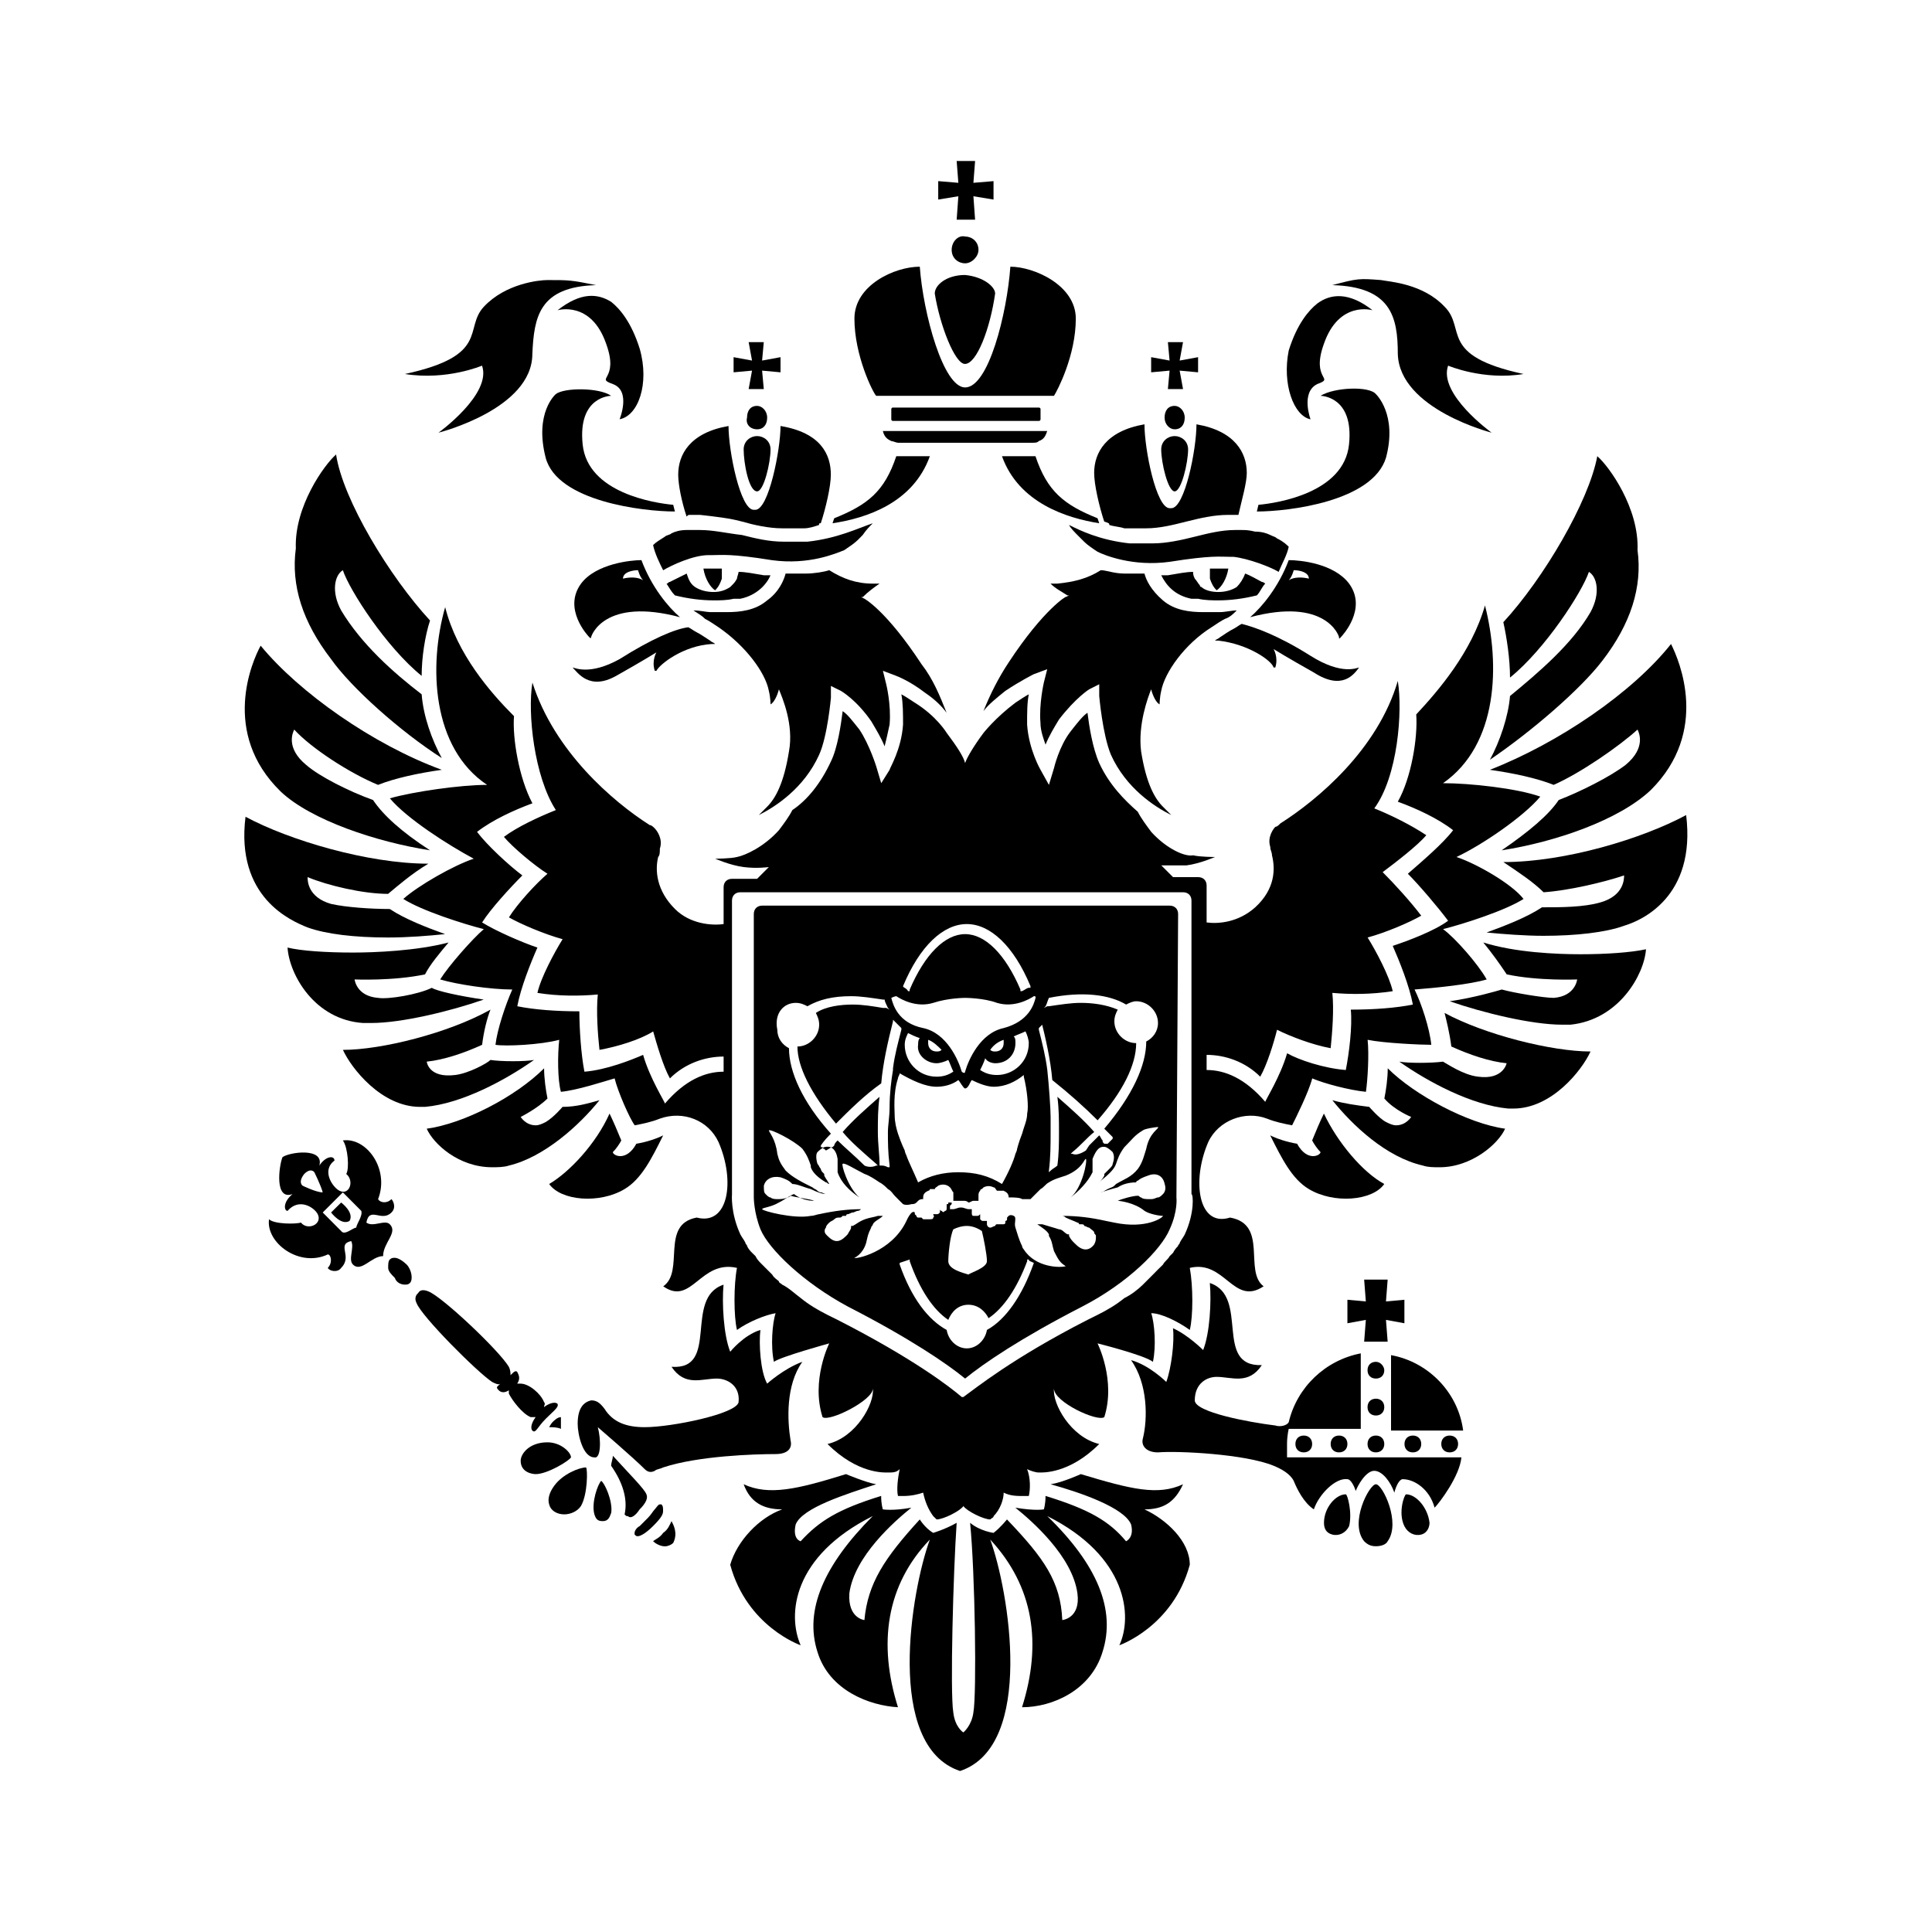 <svg width="24" height="24" viewBox="0 0 24 24" fill="none" xmlns="http://www.w3.org/2000/svg">
<path d="M17.092 16.917C17.029 16.917 16.988 16.959 16.988 17.021C16.988 17.084 17.029 17.125 17.092 17.125C17.154 17.125 17.196 17.084 17.196 17.021C17.196 16.979 17.154 16.917 17.092 16.917Z" fill="black"/>
<path d="M17.447 17.938C17.447 18 17.489 18.042 17.551 18.042C17.614 18.042 17.655 18 17.655 17.938C17.655 17.875 17.614 17.833 17.551 17.833C17.489 17.833 17.447 17.875 17.447 17.938Z" fill="black"/>
<path d="M17.092 17.833C17.029 17.833 16.988 17.875 16.988 17.938C16.988 18 17.029 18.042 17.092 18.042C17.154 18.042 17.196 18 17.196 17.938C17.196 17.875 17.154 17.833 17.092 17.833Z" fill="black"/>
<path d="M17.904 17.937C17.904 18 17.946 18.042 18.008 18.042C18.071 18.042 18.113 18 18.113 17.937C18.113 17.875 18.071 17.833 18.008 17.833C17.946 17.833 17.904 17.875 17.904 17.937Z" fill="black"/>
<path d="M16.946 15.896L16.967 16.167L16.738 16.146V16.438L16.967 16.396L16.946 16.667H17.238L17.217 16.396L17.446 16.438V16.146L17.217 16.167L17.238 15.896H16.946Z" fill="black"/>
<path d="M17.28 16.834V17.771H18.176C18.113 17.292 17.738 16.917 17.28 16.834Z" fill="black"/>
<path d="M17.092 17.375C17.029 17.375 16.988 17.417 16.988 17.48C16.988 17.542 17.029 17.584 17.092 17.584C17.154 17.584 17.196 17.542 17.196 17.48C17.196 17.417 17.154 17.375 17.092 17.375Z" fill="black"/>
<path d="M17.467 18.563C17.446 18.563 17.363 18.792 17.446 18.959C17.488 19.042 17.571 19.084 17.654 19.063C17.738 19.042 17.758 18.959 17.758 18.917C17.738 18.73 17.592 18.563 17.467 18.563Z" fill="black"/>
<path d="M16.718 18.563C16.593 18.563 16.447 18.73 16.447 18.917C16.447 18.98 16.468 19.042 16.551 19.063C16.634 19.084 16.718 19.042 16.759 18.959C16.801 18.792 16.739 18.563 16.718 18.563Z" fill="black"/>
<path d="M17.092 18.438C17.009 18.438 16.759 18.917 16.946 19.146C16.988 19.188 17.03 19.208 17.092 19.208C17.155 19.208 17.217 19.188 17.238 19.146C17.405 18.917 17.176 18.438 17.092 18.438Z" fill="black"/>
<path d="M15.988 17.938C15.988 17.833 16.009 17.75 16.009 17.75H16.904V16.812C16.467 16.896 16.113 17.229 16.009 17.667C15.988 17.708 15.904 17.729 15.842 17.708C15.509 17.667 14.842 17.542 14.842 17.396C14.842 17.188 14.988 17.104 15.113 17.104C15.3 17.104 15.509 17.208 15.675 16.958C15.071 16.979 15.529 16.104 15.029 15.938C15.05 16.167 15.029 16.562 14.946 16.771C14.946 16.771 14.759 16.583 14.571 16.5C14.592 16.667 14.55 17 14.488 17.167C14.488 17.167 14.279 16.958 14.05 16.896C14.259 17.188 14.259 17.625 14.196 17.875C14.175 17.958 14.238 18.042 14.384 18.042C14.634 18.021 15.467 18.062 15.821 18.208C15.925 18.25 16.029 18.312 16.071 18.396C16.113 18.5 16.196 18.667 16.321 18.75C16.384 18.562 16.592 18.354 16.738 18.375C16.779 18.375 16.821 18.458 16.842 18.521C16.863 18.458 16.967 18.271 17.071 18.271C17.175 18.271 17.279 18.417 17.321 18.542C17.342 18.458 17.384 18.375 17.425 18.375C17.571 18.375 17.759 18.5 17.821 18.729C17.884 18.667 18.134 18.333 18.154 18.104H15.988C15.988 18.125 15.988 18.042 15.988 17.938Z" fill="black"/>
<path d="M16.53 17.938C16.53 18 16.571 18.042 16.634 18.042C16.696 18.042 16.738 18 16.738 17.938C16.738 17.875 16.696 17.833 16.634 17.833C16.571 17.833 16.53 17.875 16.53 17.938Z" fill="black"/>
<path d="M16.092 17.938C16.092 18 16.133 18.042 16.196 18.042C16.258 18.042 16.3 18 16.3 17.938C16.3 17.875 16.258 17.833 16.196 17.833C16.133 17.833 16.092 17.875 16.092 17.938Z" fill="black"/>
<path d="M7.468 18.396C7.426 18.438 7.343 18.667 7.384 18.813C7.405 18.875 7.426 18.896 7.489 18.896C7.551 18.896 7.572 18.854 7.593 18.792C7.614 18.646 7.509 18.417 7.468 18.396Z" fill="black"/>
<path d="M8.238 19.042C8.196 19.104 8.134 19.125 8.113 19.146C8.134 19.167 8.196 19.209 8.259 19.209C8.3 19.209 8.342 19.188 8.363 19.167C8.425 19.042 8.363 18.938 8.342 18.896C8.321 18.938 8.3 19 8.238 19.042Z" fill="black"/>
<path d="M7.946 18.75C8.03 18.667 8.05 18.604 8.03 18.563C8.009 18.5 7.821 18.313 7.613 18.084C7.613 18.125 7.592 18.167 7.592 18.209C7.738 18.417 7.8 18.625 7.759 18.813C7.78 18.834 7.78 18.834 7.8 18.834C7.842 18.875 7.905 18.813 7.946 18.75Z" fill="black"/>
<path d="M8.237 18.771C8.237 18.729 8.237 18.708 8.216 18.688H8.196C8.175 18.688 8.154 18.729 8.133 18.75C8.112 18.771 8.091 18.812 8.05 18.854C8.008 18.896 7.987 18.917 7.946 18.958C7.904 18.979 7.883 19.021 7.883 19.042C7.883 19.042 7.883 19.042 7.883 19.062C7.904 19.083 7.904 19.083 7.925 19.083C7.946 19.083 8.008 19.062 8.112 18.958C8.216 18.854 8.237 18.812 8.237 18.771Z" fill="black"/>
<path d="M6.863 17.667C6.863 17.667 6.843 17.688 6.822 17.729C6.863 17.729 6.926 17.729 6.968 17.75C6.968 17.708 6.968 17.646 6.968 17.604C6.926 17.604 6.884 17.646 6.863 17.667Z" fill="black"/>
<path d="M7.426 17.729C7.426 17.729 7.863 18.104 8.009 18.25C8.051 18.292 8.092 18.292 8.134 18.271C8.155 18.25 8.196 18.25 8.238 18.229C8.675 18.084 9.384 18.063 9.634 18.063C9.8 18.063 9.842 17.979 9.821 17.896C9.78 17.646 9.759 17.209 9.967 16.917C9.738 17 9.53 17.188 9.53 17.188C9.446 17.042 9.425 16.688 9.446 16.521C9.238 16.584 9.071 16.792 9.071 16.792C8.988 16.584 8.967 16.188 8.988 15.959C8.488 16.125 8.946 17.021 8.342 16.979C8.509 17.229 8.717 17.125 8.905 17.125C9.03 17.125 9.196 17.209 9.175 17.417C9.155 17.563 8.342 17.729 8.009 17.729C7.78 17.729 7.613 17.667 7.509 17.5C7.446 17.417 7.405 17.396 7.342 17.396C7.259 17.417 7.176 17.479 7.176 17.688C7.176 17.813 7.238 18.104 7.384 18.104C7.467 18.125 7.467 17.875 7.426 17.729Z" fill="black"/>
<path d="M6.592 17.604C6.613 17.604 6.633 17.604 6.654 17.604C6.592 17.688 6.592 17.75 6.613 17.771C6.654 17.812 6.675 17.729 6.779 17.625C6.883 17.521 6.946 17.479 6.925 17.438C6.904 17.417 6.842 17.417 6.758 17.479C6.758 17.458 6.779 17.438 6.758 17.417C6.717 17.312 6.571 17.188 6.467 17.188C6.446 17.188 6.446 17.188 6.425 17.188C6.467 17.125 6.446 17.083 6.425 17.042C6.404 17.021 6.383 17.042 6.342 17.083C6.342 17.062 6.342 17.021 6.321 16.979C6.196 16.771 5.488 16.104 5.321 16.042C5.217 16 5.196 16.062 5.196 16.062C5.196 16.062 5.133 16.104 5.175 16.188C5.238 16.354 5.925 17.042 6.113 17.167C6.154 17.188 6.196 17.208 6.217 17.188C6.175 17.229 6.154 17.229 6.196 17.271C6.217 17.292 6.258 17.312 6.321 17.271C6.321 17.292 6.321 17.292 6.321 17.312C6.363 17.396 6.488 17.562 6.592 17.604Z" fill="black"/>
<path d="M7.093 18.104C7.093 18.042 6.968 17.917 6.801 17.917C6.572 17.917 6.468 18.062 6.468 18.146C6.468 18.292 6.614 18.312 6.655 18.312C6.801 18.312 7.072 18.146 7.093 18.104Z" fill="black"/>
<path d="M6.884 18.458C6.822 18.542 6.801 18.625 6.822 18.688C6.842 18.771 6.926 18.812 7.009 18.812C7.092 18.812 7.176 18.771 7.217 18.708C7.301 18.562 7.301 18.25 7.28 18.229C7.196 18.229 6.988 18.312 6.884 18.458Z" fill="black"/>
<path d="M4.842 15.208C4.78 15.146 4.634 15.25 4.551 15.187C4.592 14.979 4.738 15.187 4.863 15.062C4.926 15 4.884 14.917 4.863 14.896C4.801 14.958 4.717 14.937 4.697 14.896C4.842 14.521 4.551 14.125 4.259 14.167C4.322 14.25 4.342 14.521 4.301 14.583C4.405 14.667 4.342 14.854 4.217 14.792C4.134 14.75 3.988 14.542 4.155 14.417C4.155 14.354 4.051 14.354 3.967 14.479C4.03 14.25 3.592 14.312 3.509 14.375C3.467 14.479 3.405 14.917 3.634 14.833C3.509 14.937 3.53 15.042 3.572 15.042C3.717 14.875 3.905 15 3.947 15.083C4.009 15.208 3.822 15.292 3.738 15.187C3.676 15.208 3.405 15.208 3.342 15.146C3.301 15.437 3.717 15.75 4.072 15.583C4.113 15.583 4.134 15.687 4.072 15.75C4.092 15.792 4.197 15.812 4.238 15.75C4.384 15.604 4.176 15.458 4.363 15.417C4.405 15.5 4.322 15.646 4.384 15.708C4.488 15.812 4.613 15.604 4.759 15.604C4.759 15.437 4.947 15.312 4.842 15.208ZM3.759 14.729C3.759 14.729 3.697 14.687 3.78 14.583C3.863 14.5 3.905 14.562 3.905 14.562C3.905 14.562 3.988 14.729 4.009 14.812C3.926 14.812 3.759 14.729 3.759 14.729ZM4.426 15.25C4.384 15.25 4.28 15.354 4.238 15.292L4.009 15.062L4.259 14.812L4.488 15.042C4.509 15.104 4.426 15.208 4.426 15.25Z" fill="black"/>
<path d="M4.905 15.625C4.884 15.625 4.863 15.625 4.842 15.646C4.822 15.667 4.822 15.708 4.822 15.75C4.822 15.792 4.863 15.833 4.905 15.875C4.926 15.938 4.988 15.958 5.03 15.958C5.051 15.958 5.072 15.958 5.092 15.938C5.134 15.896 5.113 15.771 5.051 15.708C5.009 15.667 4.947 15.625 4.905 15.625Z" fill="black"/>
<path d="M4.238 14.938L4.113 15.062C4.113 15.062 4.238 15.229 4.342 15.167C4.404 15.062 4.238 14.938 4.238 14.938Z" fill="black"/>
<path d="M16.404 14.312C16.404 14.354 16.238 14.437 16.113 14.208C15.988 14.187 15.863 14.146 15.779 14.104C15.925 14.396 16.05 14.646 16.259 14.771C16.571 14.958 17.05 14.917 17.196 14.708C16.925 14.562 16.613 14.187 16.446 13.833C16.404 13.917 16.342 14.062 16.3 14.167C16.321 14.208 16.363 14.271 16.404 14.312Z" fill="black"/>
<path d="M19.3 9.75C19.633 9.604 20.113 9.271 20.342 9.063C20.363 9.104 20.446 9.292 20.196 9.5C20.008 9.646 19.633 9.834 19.363 9.938C19.238 10.125 18.988 10.334 18.654 10.563C19.321 10.459 20.113 10.188 20.508 9.813C21.238 9.084 20.863 8.209 20.758 8C20.279 8.604 19.363 9.229 18.508 9.563C18.8 9.604 19.092 9.667 19.3 9.75Z" fill="black"/>
<path d="M18.758 8.417C19.196 8.063 19.654 7.354 19.738 7.104C19.842 7.167 19.883 7.375 19.758 7.604C19.529 8 19.113 8.354 18.758 8.646C18.738 8.896 18.633 9.209 18.508 9.438C19.029 9.084 19.633 8.563 19.904 8.209C20.258 7.75 20.404 7.292 20.342 6.834C20.363 6.313 19.988 5.792 19.842 5.667C19.738 6.229 19.175 7.188 18.675 7.729C18.717 7.917 18.758 8.188 18.758 8.417Z" fill="black"/>
<path d="M18.426 11.708C18.53 11.833 18.634 11.979 18.717 12.104C19.113 12.188 19.592 12.167 19.592 12.167C19.592 12.167 19.572 12.375 19.301 12.396C19.176 12.396 18.801 12.333 18.655 12.292C18.592 12.312 18.301 12.396 18.009 12.438C18.426 12.583 19.03 12.729 19.405 12.729C19.447 12.729 19.467 12.729 19.509 12.729C20.113 12.667 20.426 12.104 20.447 11.792C20.259 11.833 19.947 11.854 19.634 11.854C19.342 11.854 18.822 11.833 18.426 11.708Z" fill="black"/>
<path d="M20.946 10.125C20.405 10.417 19.446 10.709 18.675 10.709C18.863 10.834 19.05 10.959 19.175 11.084C19.488 11.063 19.925 10.959 20.175 10.875C20.175 10.917 20.175 11.125 19.884 11.209C19.675 11.271 19.384 11.271 19.155 11.271C18.967 11.396 18.696 11.5 18.467 11.584C18.675 11.604 18.946 11.625 19.175 11.625C19.571 11.625 19.946 11.584 20.175 11.5C20.384 11.438 21.071 11.146 20.946 10.125Z" fill="black"/>
<path d="M18.029 13C18.258 13.104 18.508 13.188 18.716 13.208C18.716 13.208 18.674 13.417 18.362 13.375C18.174 13.354 17.966 13.208 17.925 13.188C17.779 13.208 17.487 13.208 17.383 13.188C17.737 13.438 18.279 13.729 18.737 13.771C18.758 13.771 18.779 13.771 18.799 13.771C19.279 13.771 19.654 13.292 19.758 13.062C19.279 13.062 18.445 12.854 17.945 12.583C17.966 12.667 18.008 12.833 18.029 13Z" fill="black"/>
<path d="M17.197 13.646C17.322 13.792 17.53 13.875 17.53 13.875C17.53 13.875 17.468 13.979 17.343 13.979C17.301 13.979 17.259 13.959 17.218 13.938C17.134 13.896 17.009 13.75 17.009 13.75C16.843 13.729 16.697 13.709 16.551 13.667C16.801 13.979 17.218 14.375 17.676 14.479C17.739 14.5 17.801 14.5 17.884 14.5C18.28 14.5 18.614 14.209 18.697 14.021C18.239 13.959 17.572 13.604 17.239 13.271C17.239 13.396 17.218 13.542 17.197 13.646Z" fill="black"/>
<path d="M14.217 18.75C14.446 18.75 14.592 18.667 14.696 18.438C14.384 18.583 14.051 18.5 13.426 18.312C13.426 18.312 13.196 18.417 13.051 18.438C13.426 18.542 13.967 18.729 14.051 18.938C14.092 19.104 13.988 19.146 13.988 19.146C13.78 18.896 13.53 18.75 12.988 18.583C12.988 18.688 12.967 18.75 12.967 18.75C12.967 18.75 12.863 18.771 12.613 18.729C12.821 18.896 13.321 19.333 13.384 19.792C13.426 20.104 13.196 20.125 13.196 20.125C13.176 19.646 12.967 19.354 12.509 18.875C12.509 18.875 12.426 18.979 12.342 19.042C12.342 19.042 12.176 19.021 12.051 18.917C12.113 19.542 12.134 21.042 12.092 21.271C12.071 21.438 11.967 21.521 11.967 21.521C11.967 21.521 11.863 21.458 11.842 21.271C11.801 21.021 11.842 19.521 11.884 18.917C11.738 19 11.592 19.042 11.592 19.042C11.488 18.979 11.426 18.875 11.426 18.875C10.988 19.354 10.78 19.667 10.738 20.125C10.738 20.125 10.53 20.104 10.551 19.792C10.613 19.333 11.113 18.896 11.321 18.729C11.092 18.771 10.967 18.75 10.967 18.75C10.967 18.75 10.946 18.688 10.946 18.583C10.405 18.75 10.176 18.896 9.946 19.146C9.946 19.146 9.842 19.125 9.884 18.938C9.967 18.729 10.509 18.562 10.884 18.438C10.759 18.417 10.509 18.312 10.509 18.312C9.905 18.5 9.551 18.583 9.238 18.438C9.321 18.667 9.488 18.75 9.717 18.75C9.426 18.854 9.155 19.146 9.071 19.438C9.28 20.208 9.946 20.438 9.946 20.438C9.78 20.062 9.842 19.333 10.842 18.833C10.238 19.438 9.988 20 10.155 20.521C10.301 21 10.801 21.188 11.155 21.208C10.905 20.417 11.009 19.688 11.551 19.125C11.321 19.75 10.988 21.688 11.926 22C12.863 21.688 12.53 19.75 12.301 19.125C12.842 19.708 12.946 20.417 12.696 21.208C13.071 21.208 13.551 21 13.696 20.521C13.863 20 13.634 19.438 13.009 18.833C14.009 19.333 14.071 20.083 13.905 20.438C13.905 20.438 14.571 20.208 14.78 19.438C14.78 19.146 14.488 18.875 14.217 18.75Z" fill="black"/>
<path d="M7.759 14.771C7.968 14.646 8.093 14.396 8.238 14.104C8.155 14.146 8.03 14.187 7.905 14.208C7.78 14.437 7.613 14.354 7.613 14.312C7.655 14.271 7.697 14.208 7.718 14.167C7.676 14.062 7.613 13.917 7.572 13.833C7.405 14.208 7.072 14.562 6.822 14.708C6.968 14.917 7.447 14.958 7.759 14.771Z" fill="black"/>
<path d="M5.342 10.563C4.988 10.334 4.759 10.125 4.634 9.938C4.342 9.834 3.967 9.646 3.801 9.5C3.551 9.292 3.634 9.104 3.655 9.063C3.863 9.292 4.342 9.604 4.696 9.75C4.905 9.667 5.196 9.604 5.488 9.563C4.634 9.25 3.717 8.604 3.238 8.021C3.134 8.209 2.738 9.104 3.488 9.834C3.863 10.188 4.676 10.459 5.342 10.563Z" fill="black"/>
<path d="M5.488 9.417C5.363 9.188 5.259 8.896 5.238 8.625C4.884 8.354 4.488 8 4.238 7.583C4.113 7.354 4.155 7.146 4.259 7.083C4.342 7.333 4.8 8.042 5.238 8.396C5.238 8.167 5.28 7.896 5.342 7.708C4.842 7.167 4.259 6.208 4.175 5.646C4.03 5.771 3.655 6.292 3.675 6.813C3.613 7.271 3.759 7.729 4.113 8.188C4.363 8.542 4.967 9.083 5.488 9.417Z" fill="black"/>
<path d="M5.28 12.104C5.343 11.979 5.468 11.833 5.572 11.708C5.176 11.812 4.655 11.833 4.384 11.833C4.051 11.833 3.739 11.812 3.572 11.771C3.593 12.104 3.905 12.667 4.509 12.708C4.551 12.708 4.572 12.708 4.614 12.708C4.989 12.708 5.593 12.562 6.009 12.417C5.718 12.375 5.426 12.312 5.364 12.271C5.197 12.354 4.822 12.417 4.697 12.396C4.426 12.375 4.405 12.167 4.405 12.167C4.405 12.167 4.884 12.188 5.28 12.104Z" fill="black"/>
<path d="M3.821 11.521C4.05 11.604 4.404 11.646 4.821 11.646C5.071 11.646 5.321 11.625 5.529 11.604C5.3 11.521 5.029 11.417 4.842 11.292C4.613 11.292 4.3 11.271 4.113 11.229C3.821 11.146 3.821 10.938 3.821 10.896C4.071 11 4.509 11.104 4.821 11.104C4.946 11 5.113 10.854 5.321 10.729C4.571 10.729 3.592 10.438 3.05 10.146C2.925 11.146 3.613 11.438 3.821 11.521Z" fill="black"/>
<path d="M5.218 13.75C5.239 13.75 5.259 13.75 5.28 13.75C5.739 13.709 6.28 13.417 6.634 13.167C6.53 13.188 6.218 13.188 6.093 13.167C6.051 13.209 5.822 13.334 5.655 13.354C5.322 13.396 5.301 13.188 5.301 13.188C5.509 13.167 5.759 13.084 5.989 12.979C6.009 12.813 6.051 12.646 6.093 12.542C5.572 12.834 4.739 13.042 4.26 13.042C4.364 13.271 4.739 13.75 5.218 13.75Z" fill="black"/>
<path d="M6.113 14.5C6.176 14.5 6.259 14.5 6.322 14.479C6.759 14.375 7.197 13.979 7.447 13.667C7.301 13.709 7.155 13.75 6.988 13.75C6.988 13.75 6.884 13.875 6.78 13.938C6.738 13.959 6.697 13.979 6.655 13.979C6.53 13.979 6.468 13.875 6.468 13.875C6.468 13.875 6.676 13.771 6.801 13.646C6.78 13.542 6.759 13.396 6.759 13.271C6.405 13.625 5.759 13.959 5.301 14.021C5.384 14.209 5.697 14.5 6.113 14.5Z" fill="black"/>
<path d="M11.822 3.104C11.822 3.209 11.905 3.271 11.989 3.271C12.072 3.271 12.155 3.188 12.155 3.104C12.155 3 12.072 2.938 11.989 2.938C11.905 2.917 11.822 3 11.822 3.104Z" fill="black"/>
<path d="M11.884 2.729H12.113L12.092 2.438L12.342 2.479V2.25L12.092 2.271L12.113 2H11.884L11.905 2.271L11.655 2.25V2.479L11.905 2.438L11.884 2.729Z" fill="black"/>
<path d="M11.072 5.479C11.092 5.479 11.134 5.5 11.155 5.5H12.822C12.863 5.5 12.884 5.5 12.905 5.479C12.967 5.458 12.988 5.417 13.009 5.354H10.967C10.988 5.437 11.03 5.458 11.072 5.479Z" fill="black"/>
<path d="M12.905 5.229C12.926 5.229 12.926 5.208 12.926 5.208V5.083C12.926 5.063 12.905 5.063 12.905 5.063H11.092C11.072 5.063 11.072 5.083 11.072 5.083V5.208C11.072 5.229 11.092 5.229 11.092 5.229H12.905Z" fill="black"/>
<path d="M13.093 4.917C13.134 4.854 13.364 4.417 13.364 3.958C13.364 3.542 12.843 3.313 12.551 3.313C12.509 3.896 12.28 4.813 11.989 4.813C11.718 4.813 11.468 3.896 11.426 3.313C11.114 3.313 10.614 3.542 10.614 3.958C10.614 4.417 10.843 4.875 10.884 4.917H13.093Z" fill="black"/>
<path d="M11.987 4.521C12.133 4.521 12.3 4.083 12.362 3.646C12.362 3.562 12.216 3.437 11.987 3.416C11.758 3.416 11.612 3.541 11.612 3.646C11.675 4.041 11.862 4.521 11.987 4.521Z" fill="black"/>
<path d="M14.635 11.354C14.635 11.292 14.593 11.25 14.53 11.25H9.468C9.406 11.25 9.364 11.292 9.364 11.354V14.875C9.364 14.875 9.364 15.062 9.447 15.271C9.551 15.521 9.989 15.938 10.53 16.229C11.301 16.625 11.76 16.938 11.989 17.125C12.218 16.938 12.676 16.625 13.447 16.229C14.01 15.938 14.426 15.521 14.53 15.271C14.635 15.042 14.614 14.875 14.614 14.875L14.635 11.354ZM12.926 12.625V12.646C12.989 12.896 13.051 13.167 13.072 13.417C13.28 13.583 13.468 13.75 13.635 13.917C13.947 13.562 14.114 13.229 14.114 12.958C13.968 12.958 13.843 12.833 13.843 12.688C13.843 12.625 13.864 12.583 13.885 12.542C13.739 12.479 13.572 12.458 13.426 12.458C13.301 12.458 13.176 12.479 13.03 12.5H13.01L12.968 12.521L12.989 12.5C13.01 12.458 13.01 12.438 13.03 12.396C13.447 12.312 13.78 12.354 13.989 12.479C14.03 12.458 14.072 12.438 14.114 12.438C14.26 12.438 14.385 12.562 14.385 12.708C14.385 12.812 14.322 12.896 14.239 12.938C14.239 13.229 14.072 13.604 13.718 14.021C13.739 14.042 13.76 14.062 13.78 14.083C13.801 14.104 13.801 14.104 13.822 14.125V14.146C13.801 14.167 13.78 14.188 13.76 14.208H13.739C13.739 14.208 13.739 14.208 13.718 14.208C13.697 14.188 13.697 14.188 13.697 14.167C13.676 14.146 13.676 14.125 13.655 14.104C13.614 14.146 13.572 14.188 13.53 14.229L13.489 14.292C13.426 14.333 13.364 14.354 13.322 14.333H13.301L13.322 14.312C13.426 14.229 13.51 14.125 13.593 14.062C13.468 13.917 13.301 13.771 13.135 13.625C13.155 13.771 13.155 13.917 13.155 14.062C13.155 14.188 13.155 14.333 13.135 14.479C13.114 14.5 13.072 14.521 13.051 14.542L13.03 14.562V14.542C13.051 14.375 13.051 14.208 13.051 14.062C13.051 14.021 13.051 13.958 13.051 13.917V13.875C13.051 13.771 13.03 13.479 13.01 13.292C12.989 13.125 12.947 12.958 12.905 12.792V12.771C12.926 12.75 12.947 12.729 12.968 12.708L12.926 12.625ZM11.218 12.25C11.426 11.75 11.718 11.479 12.01 11.479C12.301 11.479 12.593 11.75 12.801 12.25V12.271H12.78C12.76 12.271 12.739 12.292 12.697 12.312H12.676V12.292C12.489 11.854 12.239 11.604 11.989 11.604C11.739 11.604 11.489 11.854 11.301 12.292V12.312H11.28C11.26 12.271 11.218 12.271 11.218 12.25ZM11.135 12.375C11.197 12.417 11.385 12.521 11.593 12.458C11.78 12.396 11.989 12.396 11.989 12.396C11.989 12.396 12.218 12.396 12.385 12.458C12.593 12.521 12.78 12.417 12.843 12.375C12.864 12.375 12.864 12.375 12.864 12.396C12.843 12.479 12.78 12.688 12.468 12.771C12.176 12.833 12.03 13.167 11.989 13.312C11.989 13.333 11.968 13.333 11.947 13.312C11.905 13.167 11.76 12.833 11.468 12.771C11.155 12.708 11.093 12.479 11.072 12.396C11.114 12.375 11.135 12.375 11.135 12.375ZM11.635 13.208C11.676 13.208 11.739 13.188 11.78 13.167C11.801 13.208 11.822 13.271 11.843 13.312C11.78 13.354 11.718 13.375 11.635 13.375C11.405 13.375 11.239 13.188 11.239 12.979C11.239 12.917 11.26 12.875 11.28 12.833C11.322 12.854 11.364 12.875 11.426 12.896C11.405 12.917 11.405 12.958 11.405 12.979C11.385 13.104 11.51 13.208 11.635 13.208ZM11.53 12.958C11.53 12.938 11.53 12.938 11.53 12.917C11.593 12.938 11.655 13 11.697 13.042C11.676 13.062 11.655 13.062 11.635 13.062C11.572 13.062 11.53 13.021 11.53 12.958ZM11.635 13.5C11.718 13.5 11.822 13.479 11.905 13.417C11.926 13.438 11.968 13.521 11.989 13.521C12.03 13.521 12.051 13.438 12.072 13.417C12.155 13.458 12.26 13.5 12.343 13.5C12.489 13.5 12.614 13.438 12.718 13.354C12.718 13.354 12.718 13.354 12.718 13.375C12.76 13.542 12.78 13.75 12.76 13.833C12.76 13.917 12.718 14 12.697 14.083C12.655 14.188 12.635 14.271 12.635 14.271C12.635 14.271 12.635 14.292 12.614 14.333C12.593 14.417 12.53 14.562 12.447 14.708C12.28 14.604 12.114 14.562 11.905 14.562C11.718 14.562 11.551 14.604 11.405 14.688C11.343 14.542 11.28 14.417 11.26 14.354C11.239 14.312 11.239 14.292 11.239 14.292C11.239 14.292 11.197 14.208 11.155 14.083C11.135 14.021 11.114 13.938 11.114 13.854C11.114 13.792 11.093 13.583 11.155 13.396C11.155 13.375 11.176 13.354 11.176 13.333C11.322 13.417 11.489 13.5 11.635 13.5ZM12.364 13.208C12.51 13.208 12.614 13.104 12.614 12.958C12.614 12.917 12.614 12.896 12.593 12.875C12.635 12.854 12.697 12.833 12.739 12.812C12.76 12.854 12.78 12.917 12.78 12.958C12.78 13.188 12.593 13.354 12.385 13.354C12.301 13.354 12.239 13.333 12.176 13.292C12.197 13.25 12.218 13.208 12.239 13.146C12.26 13.188 12.322 13.208 12.364 13.208ZM12.301 13.042C12.343 12.979 12.405 12.938 12.468 12.917C12.468 12.938 12.468 12.938 12.468 12.958C12.468 13.021 12.426 13.062 12.364 13.062C12.343 13.062 12.322 13.062 12.301 13.042ZM9.885 12.458C9.947 12.458 9.989 12.479 10.03 12.5C10.176 12.417 10.343 12.375 10.572 12.375C10.697 12.375 10.822 12.396 10.968 12.417H10.989C10.989 12.438 11.01 12.479 11.03 12.521L11.051 12.542L11.01 12.521C10.989 12.521 10.989 12.521 10.968 12.521C10.843 12.5 10.718 12.479 10.593 12.479C10.447 12.479 10.26 12.5 10.135 12.583C10.155 12.625 10.176 12.667 10.176 12.729C10.176 12.875 10.051 13 9.906 13C9.906 13.25 10.072 13.583 10.385 13.958C10.551 13.792 10.739 13.604 10.947 13.458C10.968 13.208 11.03 12.938 11.093 12.688V12.667L11.114 12.688C11.135 12.708 11.155 12.729 11.176 12.75C11.176 12.75 11.176 12.75 11.197 12.771V12.792C11.155 12.958 11.114 13.104 11.093 13.271V13.292C11.072 13.417 11.051 13.583 11.051 13.75C11.051 13.875 11.03 13.979 11.03 14.062C11.03 14.188 11.03 14.312 11.051 14.479V14.5H11.03C10.989 14.479 10.968 14.479 10.947 14.479H10.926V14.458C10.926 14.354 10.905 14.208 10.905 14.062C10.905 13.917 10.905 13.771 10.926 13.625C10.76 13.771 10.593 13.917 10.468 14.062C10.572 14.188 10.718 14.312 10.885 14.458L10.905 14.479H10.885C10.843 14.5 10.78 14.5 10.739 14.479C10.614 14.354 10.51 14.271 10.405 14.167C10.385 14.188 10.364 14.208 10.364 14.229L10.343 14.25C10.322 14.25 10.301 14.271 10.26 14.292L10.239 14.271C10.239 14.271 10.218 14.271 10.218 14.25H10.197V14.229C10.239 14.167 10.28 14.125 10.322 14.083C9.968 13.688 9.801 13.312 9.801 13.021C9.718 12.979 9.656 12.896 9.656 12.792C9.614 12.583 9.739 12.458 9.885 12.458ZM12.843 15.688C12.697 16.104 12.489 16.396 12.26 16.521C12.239 16.646 12.135 16.75 12.01 16.75C11.885 16.75 11.78 16.646 11.76 16.521C11.53 16.396 11.322 16.125 11.176 15.708V15.688L11.301 15.646V15.667C11.426 16.021 11.593 16.271 11.78 16.396C11.822 16.292 11.905 16.208 12.03 16.208C12.155 16.208 12.239 16.292 12.28 16.375C12.468 16.25 12.635 16 12.76 15.667V15.646H12.78C12.78 15.667 12.801 15.667 12.843 15.688ZM11.78 15.667C11.78 15.583 11.801 15.354 11.843 15.271C11.885 15.25 11.947 15.229 12.01 15.229C12.072 15.229 12.135 15.25 12.197 15.292C12.218 15.375 12.26 15.583 12.26 15.667C12.26 15.75 12.051 15.812 12.03 15.833C11.968 15.812 11.78 15.771 11.78 15.667ZM14.447 14.833C14.426 14.854 14.405 14.875 14.385 14.875C14.364 14.875 14.343 14.896 14.301 14.896H14.28C14.239 14.896 14.197 14.896 14.176 14.875C14.155 14.875 14.155 14.854 14.135 14.854C14.072 14.854 13.926 14.896 13.885 14.917C13.905 14.917 14.093 14.938 14.218 15.042C14.28 15.083 14.405 15.104 14.447 15.104C14.447 15.125 14.239 15.271 13.843 15.188L13.739 15.167C13.551 15.125 13.385 15.104 13.197 15.104C13.218 15.104 13.239 15.125 13.239 15.125C13.28 15.146 13.343 15.167 13.385 15.188C13.385 15.188 13.405 15.188 13.405 15.208H13.426C13.447 15.208 13.468 15.208 13.468 15.229C13.489 15.229 13.51 15.25 13.53 15.25C13.551 15.271 13.593 15.292 13.593 15.312C13.593 15.333 13.614 15.333 13.614 15.354C13.614 15.396 13.614 15.417 13.593 15.458C13.53 15.542 13.447 15.542 13.364 15.458L13.343 15.438C13.322 15.417 13.301 15.396 13.28 15.354V15.333C13.28 15.333 13.28 15.333 13.26 15.333C13.218 15.312 13.197 15.271 13.155 15.271C13.093 15.25 13.01 15.229 12.947 15.208C12.926 15.208 12.905 15.208 12.885 15.208C12.947 15.25 13.01 15.292 13.03 15.333C13.03 15.333 13.03 15.333 13.03 15.354C13.072 15.417 13.072 15.479 13.093 15.542C13.155 15.667 13.176 15.688 13.239 15.729C13.176 15.75 12.864 15.75 12.718 15.521C12.718 15.521 12.697 15.5 12.697 15.479C12.655 15.396 12.635 15.312 12.614 15.25C12.593 15.188 12.635 15.125 12.593 15.104C12.551 15.083 12.53 15.104 12.53 15.104C12.51 15.125 12.51 15.125 12.51 15.125V15.146C12.51 15.167 12.489 15.167 12.489 15.167V15.188C12.489 15.188 12.489 15.208 12.468 15.208C12.468 15.208 12.468 15.208 12.447 15.208C12.426 15.208 12.426 15.208 12.405 15.208C12.405 15.208 12.405 15.208 12.385 15.208C12.385 15.208 12.364 15.208 12.364 15.229C12.343 15.229 12.322 15.25 12.301 15.25C12.28 15.25 12.26 15.229 12.26 15.208C12.26 15.188 12.26 15.188 12.26 15.167C12.239 15.167 12.239 15.167 12.218 15.167C12.197 15.167 12.197 15.167 12.176 15.146C12.176 15.125 12.176 15.104 12.176 15.104C12.176 15.083 12.176 15.083 12.176 15.083C12.155 15.104 12.155 15.104 12.135 15.104C12.114 15.104 12.114 15.104 12.093 15.104C12.072 15.104 12.072 15.083 12.072 15.062V15.042C12.072 15.042 12.072 15.042 12.072 15.021C12.072 15.021 12.072 15.021 12.051 15.021H12.03C12.01 15.021 11.968 15 11.947 15C11.947 15 11.947 15 11.926 15C11.905 15 11.864 15.021 11.843 15.021H11.801C11.801 15.021 11.801 15.021 11.801 15C11.801 15 11.801 15 11.801 14.979L11.822 14.958C11.822 14.958 11.822 14.958 11.822 14.938C11.801 14.938 11.801 14.938 11.78 14.938V14.958C11.78 14.958 11.78 14.958 11.76 14.958V15C11.76 15.021 11.76 15.042 11.739 15.042C11.718 15.062 11.718 15.062 11.697 15.042C11.697 15.042 11.676 15.042 11.676 15.021C11.676 15.021 11.655 15.021 11.655 15C11.655 15 11.655 15.021 11.676 15.021C11.676 15.042 11.676 15.042 11.676 15.062C11.655 15.083 11.655 15.083 11.635 15.083H11.593C11.593 15.104 11.614 15.104 11.593 15.125C11.593 15.146 11.572 15.146 11.551 15.146C11.53 15.146 11.53 15.146 11.51 15.146C11.51 15.146 11.51 15.146 11.489 15.146H11.468L11.447 15.125C11.447 15.125 11.426 15.125 11.405 15.125C11.405 15.125 11.385 15.125 11.385 15.104L11.364 15.083V15.062C11.322 15.021 11.26 15.167 11.26 15.167C11.072 15.562 10.614 15.646 10.614 15.625C10.614 15.625 10.718 15.583 10.76 15.438C10.78 15.354 10.78 15.333 10.822 15.25C10.822 15.229 10.843 15.229 10.843 15.208C10.864 15.167 10.926 15.146 10.968 15.104C10.947 15.104 10.926 15.104 10.905 15.104C10.843 15.125 10.78 15.125 10.697 15.167C10.655 15.188 10.635 15.208 10.593 15.229C10.593 15.229 10.593 15.229 10.572 15.229V15.25C10.572 15.271 10.551 15.292 10.53 15.333L10.51 15.354C10.426 15.438 10.364 15.438 10.28 15.354L10.26 15.333C10.239 15.312 10.239 15.271 10.26 15.25C10.26 15.229 10.28 15.208 10.301 15.188C10.322 15.167 10.343 15.167 10.364 15.146C10.385 15.125 10.405 15.125 10.426 15.125C10.447 15.125 10.447 15.125 10.468 15.104C10.468 15.104 10.489 15.104 10.51 15.104C10.51 15.104 10.51 15.083 10.53 15.083C10.551 15.083 10.572 15.062 10.593 15.062C10.614 15.062 10.635 15.042 10.655 15.042C10.655 15.042 10.676 15.042 10.697 15.021C10.53 15.021 10.364 15.042 10.176 15.083C10.155 15.083 10.114 15.104 10.072 15.104C9.864 15.146 9.468 15.042 9.468 15.021C9.468 15 9.572 15 9.676 14.938C9.76 14.896 9.801 14.854 9.864 14.833C9.968 14.917 10.093 14.917 10.114 14.917C10.072 14.896 9.885 14.875 9.822 14.854C9.822 14.854 9.801 14.875 9.781 14.875C9.739 14.896 9.697 14.896 9.656 14.896C9.635 14.896 9.593 14.896 9.572 14.875C9.551 14.875 9.531 14.854 9.51 14.833C9.489 14.812 9.489 14.792 9.489 14.729C9.51 14.646 9.593 14.604 9.697 14.625C9.76 14.646 9.801 14.667 9.822 14.688L9.843 14.708C9.906 14.708 9.989 14.75 10.072 14.771C10.155 14.812 10.218 14.833 10.26 14.833C10.239 14.833 10.218 14.812 10.197 14.812C10.176 14.812 10.155 14.792 10.155 14.792C10.135 14.771 10.114 14.771 10.093 14.75C9.968 14.688 9.843 14.625 9.76 14.542C9.697 14.458 9.676 14.417 9.656 14.333C9.635 14.146 9.551 14.062 9.551 14.042C9.572 14.021 9.864 14.167 9.968 14.271C10.03 14.354 10.051 14.417 10.072 14.479V14.5C10.093 14.562 10.155 14.625 10.26 14.688C10.28 14.688 10.28 14.708 10.301 14.708C10.28 14.667 10.26 14.646 10.239 14.604V14.583L10.218 14.562C10.218 14.562 10.197 14.542 10.197 14.521C10.176 14.5 10.176 14.479 10.155 14.458C10.135 14.396 10.135 14.333 10.155 14.312C10.176 14.292 10.197 14.271 10.239 14.25C10.322 14.229 10.385 14.271 10.405 14.396C10.405 14.417 10.405 14.438 10.405 14.458C10.405 14.479 10.405 14.5 10.405 14.521V14.542C10.405 14.542 10.405 14.542 10.405 14.562C10.447 14.688 10.551 14.792 10.676 14.875C10.53 14.75 10.447 14.458 10.468 14.458C10.489 14.438 10.614 14.521 10.739 14.583C10.801 14.604 10.864 14.646 10.926 14.688C10.968 14.708 11.01 14.75 11.03 14.771C11.072 14.792 11.093 14.833 11.114 14.854C11.135 14.875 11.155 14.896 11.176 14.917C11.197 14.938 11.197 14.938 11.218 14.958C11.26 14.979 11.322 14.958 11.322 14.958C11.343 14.958 11.364 14.958 11.385 14.938C11.385 14.938 11.385 14.938 11.405 14.917C11.426 14.896 11.447 14.896 11.468 14.896V14.875C11.468 14.833 11.489 14.812 11.53 14.792C11.53 14.792 11.551 14.792 11.551 14.771H11.614C11.614 14.75 11.635 14.75 11.655 14.729C11.697 14.708 11.76 14.708 11.801 14.75C11.822 14.771 11.822 14.792 11.843 14.812V14.833C11.843 14.854 11.843 14.854 11.843 14.875C11.843 14.896 11.843 14.896 11.843 14.917C11.864 14.917 11.905 14.917 11.926 14.917C11.947 14.917 11.947 14.917 11.968 14.917C11.989 14.917 12.01 14.917 12.03 14.938C12.051 14.938 12.072 14.917 12.093 14.917C12.114 14.917 12.114 14.917 12.135 14.917H12.155C12.155 14.896 12.155 14.875 12.155 14.854C12.155 14.833 12.155 14.812 12.176 14.792C12.176 14.792 12.176 14.771 12.197 14.771L12.218 14.75C12.26 14.729 12.301 14.729 12.343 14.75C12.364 14.75 12.364 14.771 12.385 14.792C12.405 14.792 12.405 14.792 12.426 14.792H12.468C12.51 14.812 12.53 14.833 12.53 14.875C12.53 14.875 12.53 14.875 12.551 14.875H12.572C12.572 14.875 12.676 14.875 12.697 14.896H12.801C12.822 14.875 12.822 14.875 12.843 14.854C12.864 14.833 12.905 14.792 12.926 14.771C12.968 14.75 12.989 14.708 13.03 14.688C13.093 14.646 13.176 14.625 13.239 14.604C13.447 14.521 13.468 14.396 13.489 14.396C13.51 14.417 13.447 14.75 13.301 14.875C13.405 14.792 13.51 14.688 13.572 14.562C13.572 14.562 13.572 14.562 13.572 14.542V14.521C13.572 14.5 13.572 14.479 13.572 14.458C13.572 14.438 13.572 14.417 13.572 14.396C13.614 14.292 13.655 14.229 13.739 14.25C13.78 14.271 13.801 14.292 13.822 14.312C13.843 14.354 13.843 14.396 13.822 14.458C13.822 14.479 13.801 14.5 13.78 14.521C13.76 14.542 13.76 14.542 13.739 14.562L13.718 14.583V14.604C13.697 14.646 13.676 14.667 13.635 14.708C13.655 14.688 13.655 14.688 13.676 14.667C13.78 14.583 13.843 14.521 13.864 14.458C13.885 14.396 13.905 14.333 13.968 14.25C14.072 14.146 14.093 14.104 14.197 14.042C14.218 14.021 14.364 14 14.385 14C14.405 14.021 14.28 14.062 14.239 14.271C14.218 14.333 14.197 14.438 14.135 14.521C14.051 14.625 13.968 14.646 13.864 14.708L13.843 14.729C13.822 14.75 13.801 14.75 13.76 14.771C13.718 14.792 13.697 14.812 13.676 14.812C13.739 14.792 13.801 14.771 13.885 14.75C13.947 14.708 14.03 14.688 14.114 14.688C14.114 14.688 14.114 14.667 14.135 14.667C14.155 14.646 14.197 14.625 14.26 14.604C14.364 14.562 14.447 14.604 14.468 14.708C14.489 14.771 14.468 14.812 14.447 14.833Z" fill="black"/>
<path d="M18.093 10.646C18.405 10.5 18.926 10.146 19.134 9.896C18.843 9.792 18.259 9.729 17.926 9.729C18.614 9.25 18.634 8.25 18.447 7.521C18.28 8.104 17.864 8.584 17.593 8.875C17.614 9.167 17.53 9.667 17.364 9.959C17.593 10.042 17.864 10.167 18.051 10.313C17.926 10.479 17.655 10.709 17.489 10.854C17.634 11 17.864 11.271 17.989 11.438C17.822 11.563 17.489 11.688 17.301 11.75C17.384 11.938 17.509 12.25 17.551 12.479C17.343 12.521 17.072 12.542 16.78 12.542C16.801 12.75 16.759 13.084 16.718 13.292C16.447 13.271 16.134 13.167 15.989 13.084C15.905 13.375 15.718 13.667 15.718 13.688C15.468 13.396 15.218 13.292 14.989 13.292V13.104C15.218 13.104 15.468 13.188 15.655 13.375C15.739 13.229 15.822 12.959 15.864 12.792C16.03 12.875 16.301 12.979 16.53 13.021C16.551 12.813 16.572 12.542 16.551 12.334C16.78 12.354 17.03 12.354 17.301 12.313C17.259 12.125 17.093 11.813 16.989 11.646C17.218 11.584 17.509 11.459 17.655 11.375C17.53 11.209 17.322 10.979 17.176 10.834C17.343 10.709 17.614 10.5 17.718 10.375C17.53 10.25 17.28 10.125 17.072 10.042C17.364 9.646 17.426 8.834 17.364 8.459C17.114 9.313 16.364 9.938 15.905 10.229C15.884 10.25 15.864 10.271 15.843 10.271C15.822 10.292 15.739 10.396 15.78 10.521C15.78 10.563 15.801 10.584 15.801 10.625C15.843 10.792 15.843 11.042 15.593 11.271C15.384 11.459 15.134 11.479 14.989 11.459V11C14.989 10.938 14.947 10.896 14.884 10.896H14.572L14.426 10.75C14.426 10.75 14.572 10.75 14.739 10.75C14.905 10.729 15.093 10.646 15.093 10.646C15.093 10.646 14.905 10.646 14.822 10.625C14.718 10.646 14.489 10.542 14.301 10.334C14.239 10.25 14.176 10.167 14.134 10.084C13.968 9.938 13.78 9.75 13.655 9.479C13.572 9.292 13.53 9.021 13.509 8.854C13.447 8.896 13.384 8.979 13.301 9.084C13.155 9.271 13.093 9.542 13.093 9.542L13.03 9.75L12.926 9.563C12.926 9.563 12.78 9.313 12.759 9C12.759 8.854 12.759 8.729 12.78 8.625C12.739 8.646 12.676 8.688 12.614 8.729C12.364 8.917 12.218 9.104 12.218 9.104C12.093 9.271 12.009 9.417 11.989 9.479C11.968 9.396 11.885 9.271 11.76 9.104C11.76 9.104 11.635 8.896 11.364 8.729C11.301 8.688 11.239 8.646 11.197 8.625C11.218 8.729 11.218 8.875 11.218 9C11.197 9.313 11.051 9.542 11.051 9.563L10.947 9.729L10.885 9.521C10.885 9.521 10.801 9.25 10.676 9.063C10.593 8.959 10.53 8.875 10.468 8.834C10.447 9 10.405 9.292 10.322 9.459C10.197 9.729 10.03 9.938 9.843 10.063C9.801 10.146 9.739 10.229 9.676 10.313C9.489 10.521 9.26 10.625 9.155 10.646C9.072 10.667 8.885 10.667 8.885 10.667C8.885 10.667 9.072 10.75 9.239 10.771C9.405 10.792 9.551 10.771 9.551 10.771L9.405 10.917H9.093C9.03 10.917 8.989 10.959 8.989 11.021V11.479C8.843 11.5 8.572 11.479 8.385 11.292C8.155 11.063 8.135 10.813 8.176 10.646C8.197 10.625 8.197 10.584 8.197 10.542C8.239 10.417 8.155 10.313 8.135 10.292C8.114 10.271 8.093 10.25 8.072 10.25C7.614 9.959 6.885 9.334 6.614 8.479C6.551 8.854 6.635 9.646 6.905 10.063C6.697 10.146 6.426 10.271 6.26 10.396C6.364 10.521 6.635 10.75 6.801 10.854C6.655 10.979 6.426 11.229 6.322 11.396C6.468 11.479 6.76 11.604 6.989 11.667C6.885 11.834 6.718 12.146 6.676 12.334C6.926 12.375 7.197 12.375 7.426 12.354C7.405 12.563 7.426 12.854 7.447 13.042C7.676 13 7.947 12.917 8.114 12.813C8.155 12.959 8.239 13.25 8.322 13.396C8.51 13.209 8.76 13.125 8.989 13.125V13.313C8.76 13.313 8.51 13.417 8.26 13.709C8.26 13.688 8.072 13.396 7.989 13.104C7.843 13.167 7.53 13.292 7.26 13.313C7.218 13.104 7.197 12.771 7.197 12.563C6.905 12.563 6.635 12.542 6.426 12.5C6.468 12.271 6.593 11.959 6.676 11.771C6.489 11.709 6.155 11.563 5.989 11.459C6.093 11.292 6.343 11.021 6.489 10.875C6.322 10.75 6.051 10.5 5.926 10.334C6.114 10.188 6.385 10.063 6.614 9.979C6.447 9.667 6.364 9.167 6.385 8.896C6.093 8.604 5.676 8.125 5.53 7.542C5.322 8.271 5.364 9.292 6.051 9.75C5.718 9.75 5.135 9.834 4.843 9.917C5.051 10.167 5.572 10.5 5.885 10.667C5.635 10.75 5.197 11 5.01 11.167C5.239 11.313 5.76 11.479 6.01 11.542C5.864 11.667 5.572 12 5.468 12.167C5.676 12.229 6.093 12.292 6.364 12.292C6.28 12.479 6.176 12.792 6.155 12.979C6.28 13 6.718 12.979 6.947 12.917C6.926 13.104 6.926 13.417 6.968 13.563C7.176 13.542 7.489 13.438 7.635 13.396C7.676 13.563 7.822 13.896 7.885 13.979C7.989 13.959 8.093 13.938 8.197 13.896C8.489 13.792 8.801 13.917 8.926 14.188C9.135 14.667 9.051 15.229 8.655 15.125C8.197 15.209 8.51 15.792 8.239 15.979C8.593 16.229 8.697 15.646 9.155 15.75C9.114 15.959 9.114 16.354 9.155 16.521C9.301 16.417 9.51 16.334 9.635 16.313C9.593 16.438 9.572 16.729 9.614 16.917C9.697 16.854 10.301 16.688 10.301 16.688C10.301 16.688 10.072 17.146 10.218 17.604C10.301 17.667 10.843 17.396 10.843 17.25C10.864 17.438 10.635 17.854 10.28 17.938C10.655 18.313 10.989 18.292 11.03 18.292C11.093 18.292 11.135 18.292 11.176 18.25C11.155 18.354 11.135 18.5 11.155 18.584C11.176 18.584 11.197 18.584 11.218 18.584C11.322 18.584 11.405 18.563 11.468 18.542C11.489 18.646 11.53 18.75 11.593 18.834C11.614 18.854 11.614 18.854 11.635 18.875C11.718 18.875 11.926 18.771 11.968 18.709C12.009 18.771 12.218 18.875 12.301 18.875C12.322 18.854 12.343 18.854 12.343 18.834C12.426 18.75 12.468 18.625 12.468 18.542C12.551 18.584 12.634 18.584 12.718 18.584C12.739 18.584 12.759 18.584 12.78 18.584C12.801 18.5 12.801 18.354 12.759 18.25C12.801 18.271 12.864 18.292 12.905 18.292C12.947 18.292 13.28 18.313 13.655 17.938C13.301 17.854 13.072 17.438 13.093 17.25C13.093 17.417 13.634 17.667 13.718 17.604C13.864 17.146 13.634 16.688 13.634 16.688C13.634 16.688 14.218 16.834 14.322 16.917C14.364 16.729 14.343 16.438 14.301 16.313C14.426 16.313 14.634 16.417 14.78 16.521C14.822 16.354 14.822 15.979 14.78 15.75C15.218 15.646 15.322 16.229 15.697 15.979C15.447 15.792 15.759 15.209 15.28 15.125C14.884 15.25 14.801 14.667 15.009 14.188C15.134 13.917 15.468 13.792 15.739 13.896C15.843 13.938 15.947 13.959 16.051 13.979C16.093 13.896 16.259 13.563 16.301 13.396C16.447 13.459 16.759 13.542 16.968 13.563C16.989 13.417 17.009 13.104 16.989 12.917C17.197 12.959 17.655 12.979 17.78 12.979C17.759 12.771 17.655 12.459 17.572 12.292C17.843 12.271 18.259 12.229 18.468 12.167C18.364 11.979 18.072 11.646 17.926 11.542C18.176 11.479 18.697 11.313 18.926 11.167C18.78 10.979 18.343 10.729 18.093 10.646ZM14.718 15.334C14.697 15.375 14.676 15.396 14.655 15.438C14.655 15.459 14.634 15.459 14.634 15.479C14.614 15.5 14.593 15.521 14.572 15.563C14.551 15.584 14.551 15.584 14.53 15.604C14.509 15.646 14.468 15.667 14.447 15.709C14.426 15.729 14.405 15.75 14.384 15.771C14.364 15.792 14.343 15.813 14.322 15.834C14.301 15.854 14.28 15.875 14.239 15.917C14.218 15.938 14.218 15.938 14.197 15.959C14.134 16.021 14.051 16.084 13.968 16.125C13.864 16.209 13.759 16.271 13.634 16.334C13.593 16.354 13.551 16.375 13.509 16.396C12.572 16.875 12.114 17.25 11.968 17.354H11.947C11.801 17.229 11.343 16.875 10.405 16.396C10.364 16.375 10.322 16.354 10.28 16.334C10.155 16.271 10.051 16.209 9.947 16.125C9.864 16.063 9.801 16 9.718 15.959C9.697 15.938 9.676 15.938 9.676 15.917C9.655 15.896 9.614 15.875 9.593 15.834C9.572 15.813 9.551 15.792 9.53 15.771C9.51 15.75 9.489 15.729 9.468 15.709C9.426 15.667 9.405 15.646 9.385 15.604C9.364 15.584 9.364 15.584 9.343 15.563C9.322 15.542 9.301 15.521 9.28 15.479C9.28 15.459 9.26 15.459 9.26 15.438C9.239 15.396 9.218 15.375 9.197 15.334C9.072 15.063 9.093 14.834 9.093 14.834V11.188C9.093 11.125 9.135 11.084 9.197 11.084H14.697C14.759 11.084 14.801 11.125 14.801 11.188V14.834C14.822 14.834 14.843 15.063 14.718 15.334Z" fill="black"/>
<path d="M14.592 5.333C14.675 5.333 14.717 5.271 14.717 5.188C14.717 5.104 14.654 5.042 14.592 5.042C14.508 5.042 14.467 5.104 14.467 5.188C14.467 5.271 14.529 5.333 14.592 5.333Z" fill="black"/>
<path d="M14.592 6.104C14.675 6.104 14.759 5.75 14.759 5.583C14.759 5.479 14.675 5.417 14.592 5.417C14.509 5.417 14.425 5.479 14.425 5.583C14.425 5.75 14.509 6.104 14.592 6.104Z" fill="black"/>
<path d="M14.508 4.833H14.696L14.654 4.604L14.883 4.625V4.437L14.654 4.479L14.696 4.25H14.508L14.529 4.479L14.3 4.437V4.625L14.529 4.604L14.508 4.833Z" fill="black"/>
<path d="M13.78 6.521C13.842 6.542 13.905 6.542 13.967 6.563H14.009C14.03 6.563 14.03 6.563 14.03 6.563H14.072C14.092 6.563 14.113 6.563 14.134 6.563C14.155 6.563 14.155 6.563 14.176 6.563C14.197 6.563 14.217 6.563 14.238 6.563C14.405 6.563 14.572 6.521 14.738 6.479C14.905 6.438 15.072 6.396 15.259 6.396H15.384C15.426 6.209 15.488 6 15.488 5.875C15.488 5.625 15.342 5.354 14.863 5.271C14.863 5.584 14.717 6.313 14.551 6.313H14.53C14.363 6.313 14.217 5.584 14.217 5.271C13.738 5.354 13.592 5.625 13.592 5.875C13.592 6.021 13.655 6.292 13.717 6.479C13.78 6.5 13.78 6.5 13.78 6.521Z" fill="black"/>
<path d="M16.28 5.209C16.28 5.209 16.155 4.875 16.363 4.771C16.592 4.688 16.28 4.729 16.446 4.271C16.634 3.729 17.05 3.854 17.05 3.854C16.759 3.625 16.53 3.646 16.363 3.771C16.259 3.854 16.113 4.021 16.009 4.354C15.925 4.771 16.071 5.167 16.28 5.209Z" fill="black"/>
<path d="M17.364 4.396C17.384 5.083 18.53 5.375 18.53 5.375C18.53 5.375 17.864 4.896 17.989 4.542C17.989 4.542 18.426 4.729 18.926 4.646C17.864 4.417 18.218 4.083 17.947 3.812C17.676 3.521 17.259 3.5 17.155 3.479C16.884 3.458 16.864 3.458 16.551 3.542C17.28 3.562 17.364 3.937 17.364 4.396Z" fill="black"/>
<path d="M17.217 5.687C17.362 5.146 17.092 4.896 17.092 4.896C17.008 4.792 16.571 4.812 16.404 4.917C16.404 4.917 16.821 4.917 16.758 5.521C16.696 6.125 15.863 6.25 15.633 6.271L15.613 6.354C16.008 6.354 17.05 6.229 17.217 5.687Z" fill="black"/>
<path d="M12.863 5.667H12.447C12.655 6.25 13.259 6.438 13.655 6.5L13.634 6.438C13.218 6.271 13.009 6.104 12.863 5.667Z" fill="black"/>
<path d="M9.405 5.333C9.488 5.333 9.53 5.271 9.53 5.188C9.53 5.104 9.467 5.042 9.405 5.042C9.321 5.042 9.28 5.104 9.28 5.188C9.259 5.271 9.321 5.333 9.405 5.333Z" fill="black"/>
<path d="M9.405 6.104C9.488 6.104 9.572 5.75 9.572 5.583C9.572 5.479 9.488 5.417 9.405 5.417C9.322 5.417 9.238 5.479 9.238 5.583C9.238 5.75 9.301 6.104 9.405 6.104Z" fill="black"/>
<path d="M9.3 4.833H9.488L9.467 4.604L9.696 4.625V4.437L9.467 4.479L9.488 4.25H9.3L9.342 4.479L9.113 4.437V4.625L9.342 4.604L9.3 4.833Z" fill="black"/>
<path d="M8.571 6.396H8.654C8.675 6.396 8.675 6.396 8.675 6.396H8.696C8.884 6.417 9.071 6.438 9.217 6.479C9.363 6.521 9.55 6.563 9.717 6.563C9.738 6.563 9.758 6.563 9.779 6.563C9.8 6.563 9.8 6.563 9.821 6.563C9.842 6.563 9.863 6.563 9.883 6.563H9.988C10.05 6.563 10.113 6.542 10.175 6.521C10.175 6.5 10.175 6.5 10.196 6.5C10.258 6.313 10.321 6.042 10.321 5.896C10.321 5.646 10.196 5.375 9.696 5.292C9.696 5.583 9.55 6.333 9.383 6.333H9.363C9.196 6.333 9.05 5.604 9.05 5.292C8.571 5.375 8.425 5.646 8.425 5.896C8.425 6.021 8.467 6.229 8.529 6.417C8.55 6.396 8.55 6.396 8.571 6.396Z" fill="black"/>
<path d="M6.926 3.854C6.926 3.854 7.343 3.729 7.53 4.271C7.697 4.729 7.384 4.688 7.613 4.771C7.843 4.854 7.697 5.208 7.697 5.208C7.926 5.167 8.072 4.771 7.947 4.333C7.843 4 7.697 3.833 7.593 3.75C7.426 3.646 7.218 3.625 6.926 3.854Z" fill="black"/>
<path d="M5.988 4.542C6.113 4.896 5.447 5.375 5.447 5.375C5.447 5.375 6.613 5.083 6.613 4.396C6.634 3.937 6.697 3.562 7.405 3.542C7.092 3.479 7.072 3.479 6.801 3.479C6.697 3.479 6.28 3.521 6.009 3.812C5.759 4.083 6.092 4.417 5.03 4.646C5.551 4.729 5.988 4.542 5.988 4.542Z" fill="black"/>
<path d="M7.238 5.521C7.175 4.917 7.592 4.917 7.592 4.917C7.446 4.813 7.009 4.813 6.904 4.896C6.904 4.896 6.634 5.125 6.779 5.688C6.925 6.229 7.988 6.354 8.384 6.354L8.363 6.271C8.134 6.25 7.3 6.125 7.238 5.521Z" fill="black"/>
<path d="M11.551 5.667H11.134C10.988 6.104 10.78 6.271 10.363 6.438L10.342 6.5C10.759 6.438 11.342 6.25 11.551 5.667Z" fill="black"/>
<path d="M12.53 8.229C12.405 8.417 12.3 8.625 12.217 8.833C12.28 8.75 12.384 8.667 12.488 8.583C12.675 8.458 12.842 8.375 12.842 8.375L13.009 8.313L12.967 8.479C12.967 8.479 12.905 8.75 12.925 8.979C12.925 9.083 12.967 9.188 12.988 9.25C13.03 9.146 13.092 9.042 13.155 8.938C13.363 8.667 13.53 8.563 13.53 8.563L13.655 8.5V8.646C13.655 8.646 13.696 9.125 13.8 9.375C13.988 9.792 14.342 10.021 14.55 10.125C14.53 10.104 14.488 10.063 14.446 10.021C14.342 9.917 14.238 9.729 14.175 9.333C14.134 9 14.259 8.667 14.3 8.563C14.321 8.646 14.363 8.729 14.405 8.75C14.405 8.75 14.405 8.667 14.425 8.583C14.467 8.354 14.717 8 15.05 7.792C15.113 7.75 15.175 7.708 15.217 7.688C15.28 7.667 15.321 7.625 15.363 7.583C15.3 7.583 15.217 7.604 15.155 7.604H15.134C15.092 7.604 15.03 7.604 14.946 7.604C14.78 7.604 14.592 7.583 14.446 7.458C14.3 7.333 14.238 7.208 14.217 7.125C14.155 7.125 14.071 7.125 13.967 7.125C13.842 7.125 13.738 7.083 13.675 7.083C13.509 7.188 13.342 7.229 13.134 7.25C13.113 7.25 13.071 7.25 13.05 7.25C13.113 7.313 13.196 7.354 13.259 7.396C13.259 7.396 13.259 7.396 13.28 7.396L13.238 7.417C13.259 7.396 12.967 7.563 12.53 8.229Z" fill="black"/>
<path d="M15.259 7.063C15.176 7.063 15.114 7.063 15.03 7.063C15.03 7.104 15.03 7.146 15.03 7.188C15.051 7.25 15.072 7.292 15.114 7.333C15.176 7.292 15.239 7.188 15.259 7.063Z" fill="black"/>
<path d="M15.426 6.584C15.405 6.584 15.405 6.584 15.426 6.584H15.405C15.405 6.584 15.405 6.584 15.384 6.584C15.363 6.584 15.363 6.584 15.342 6.584C15.176 6.584 15.009 6.625 14.842 6.667C14.676 6.709 14.488 6.75 14.322 6.75C14.28 6.75 14.259 6.75 14.217 6.75C14.197 6.75 14.176 6.75 14.155 6.75C14.134 6.75 14.134 6.75 14.113 6.75C14.092 6.75 14.092 6.75 14.072 6.75C14.072 6.75 14.072 6.75 14.051 6.75C14.051 6.75 14.051 6.75 14.03 6.75C13.655 6.709 13.405 6.584 13.28 6.521C13.301 6.563 13.342 6.604 13.405 6.667C13.426 6.688 13.447 6.709 13.467 6.729C13.509 6.771 13.572 6.813 13.634 6.854C13.717 6.896 14.072 7.042 14.53 6.979C15.051 6.896 15.155 6.917 15.28 6.917H15.322C15.509 6.938 15.78 7.042 15.884 7.104C15.926 7 15.988 6.896 16.009 6.792C15.988 6.771 15.947 6.729 15.863 6.688C15.842 6.667 15.822 6.667 15.78 6.646C15.738 6.625 15.676 6.604 15.592 6.604C15.509 6.584 15.467 6.584 15.426 6.584Z" fill="black"/>
<path d="M16.883 8.292C16.863 8.292 16.675 8.396 16.279 8.146C15.883 7.896 15.592 7.792 15.425 7.75C15.383 7.771 15.363 7.792 15.321 7.813C15.279 7.833 15.217 7.875 15.154 7.917C15.133 7.938 15.113 7.938 15.092 7.958C15.092 7.958 15.113 7.958 15.133 7.958C15.508 8 15.8 8.208 15.821 8.292H15.842C15.883 8.167 15.821 8.063 15.821 8.063C15.821 8.063 15.988 8.167 16.321 8.354C16.675 8.583 16.821 8.375 16.883 8.292Z" fill="black"/>
<path d="M14.905 7.271C14.884 7.25 14.863 7.208 14.842 7.188C14.821 7.146 14.821 7.125 14.821 7.104C14.738 7.104 14.634 7.125 14.509 7.146C14.488 7.146 14.446 7.146 14.425 7.146C14.488 7.271 14.592 7.396 14.8 7.438C14.821 7.438 14.821 7.438 14.842 7.438C14.863 7.438 14.863 7.438 14.884 7.438C14.967 7.458 15.071 7.458 15.134 7.458C15.28 7.458 15.446 7.438 15.613 7.396C15.655 7.354 15.675 7.292 15.717 7.25C15.717 7.25 15.696 7.229 15.675 7.229C15.634 7.208 15.53 7.146 15.467 7.125C15.446 7.188 15.405 7.25 15.363 7.292C15.3 7.333 15.217 7.354 15.134 7.354C15.05 7.354 14.967 7.333 14.925 7.292C14.905 7.292 14.905 7.271 14.905 7.271Z" fill="black"/>
<path d="M16.009 6.958C15.884 7.292 15.675 7.542 15.53 7.667C16.467 7.417 16.634 7.896 16.634 7.917C16.634 7.938 16.634 7.938 16.655 7.917C16.675 7.896 16.988 7.563 16.759 7.25C16.571 7 16.155 6.958 16.009 6.958ZM16.009 7.208C16.05 7.167 16.071 7.083 16.071 7.083C16.134 7.083 16.259 7.104 16.259 7.188C16.175 7.167 16.071 7.167 16.009 7.208Z" fill="black"/>
<path d="M8.967 7.188C8.967 7.146 8.967 7.104 8.967 7.063C8.883 7.063 8.8 7.063 8.738 7.063C8.758 7.188 8.821 7.292 8.883 7.333C8.925 7.292 8.946 7.25 8.967 7.188Z" fill="black"/>
<path d="M10.03 6.729C10.009 6.729 10.009 6.729 10.03 6.729C10.009 6.729 10.009 6.729 10.009 6.729C10.009 6.729 10.009 6.729 9.988 6.729C9.967 6.729 9.967 6.729 9.946 6.729C9.925 6.729 9.925 6.729 9.905 6.729C9.884 6.729 9.863 6.729 9.842 6.729C9.8 6.729 9.78 6.729 9.738 6.729C9.55 6.729 9.384 6.688 9.217 6.646C9.03 6.625 8.863 6.584 8.696 6.584C8.675 6.584 8.675 6.584 8.655 6.584C8.655 6.584 8.655 6.584 8.634 6.584C8.592 6.584 8.55 6.584 8.53 6.584C8.446 6.584 8.384 6.604 8.342 6.625C8.321 6.646 8.28 6.646 8.259 6.667C8.196 6.709 8.155 6.729 8.113 6.771C8.134 6.875 8.196 7 8.238 7.084C8.342 7.021 8.613 6.896 8.8 6.896H8.842C8.967 6.896 9.071 6.875 9.592 6.959C10.05 7.021 10.384 6.875 10.488 6.834C10.55 6.792 10.613 6.75 10.655 6.709C10.675 6.688 10.696 6.667 10.717 6.646C10.759 6.584 10.8 6.542 10.842 6.5C10.655 6.563 10.405 6.688 10.03 6.729Z" fill="black"/>
<path d="M7.113 8.292C7.175 8.354 7.321 8.583 7.654 8.396C7.988 8.208 8.154 8.104 8.154 8.104C8.154 8.104 8.092 8.208 8.134 8.333C8.134 8.333 8.134 8.333 8.154 8.333C8.196 8.25 8.488 8.021 8.842 8C8.863 8 8.863 8 8.884 8C8.863 7.979 8.842 7.979 8.821 7.958C8.759 7.917 8.696 7.875 8.654 7.854C8.613 7.833 8.592 7.813 8.55 7.792C8.384 7.813 8.092 7.938 7.696 8.188C7.321 8.396 7.134 8.292 7.113 8.292Z" fill="black"/>
<path d="M8.53 7.125C8.488 7.146 8.363 7.208 8.321 7.229C8.301 7.229 8.301 7.25 8.28 7.25C8.321 7.313 8.342 7.354 8.384 7.396C8.551 7.438 8.717 7.458 8.863 7.458C8.946 7.458 9.03 7.458 9.113 7.438C9.134 7.438 9.134 7.438 9.155 7.438C9.175 7.438 9.175 7.438 9.196 7.438C9.405 7.396 9.53 7.25 9.571 7.146C9.55 7.146 9.509 7.146 9.488 7.146C9.363 7.125 9.259 7.104 9.175 7.104C9.175 7.125 9.155 7.167 9.155 7.188C9.134 7.229 9.113 7.25 9.092 7.271L9.071 7.292C9.009 7.333 8.946 7.354 8.863 7.354C8.78 7.354 8.696 7.333 8.634 7.292C8.571 7.25 8.551 7.188 8.53 7.125Z" fill="black"/>
<path d="M7.218 7.25C6.989 7.563 7.301 7.896 7.322 7.917C7.343 7.938 7.343 7.917 7.343 7.917C7.343 7.896 7.509 7.417 8.447 7.667C8.301 7.542 8.093 7.292 7.968 6.958C7.843 6.958 7.405 7 7.218 7.25ZM7.989 7.208C7.926 7.167 7.822 7.167 7.739 7.188C7.739 7.104 7.864 7.083 7.926 7.083C7.926 7.083 7.947 7.167 7.989 7.208Z" fill="black"/>
<path d="M10.926 7.25C10.905 7.25 10.864 7.25 10.843 7.25C10.634 7.25 10.468 7.188 10.301 7.083C10.239 7.104 10.114 7.125 10.009 7.125C9.905 7.125 9.801 7.125 9.759 7.125C9.738 7.208 9.676 7.354 9.53 7.458C9.384 7.583 9.197 7.604 9.03 7.604C8.947 7.604 8.884 7.604 8.843 7.604H8.822C8.78 7.604 8.697 7.583 8.614 7.583C8.676 7.625 8.718 7.646 8.759 7.688C8.801 7.708 8.863 7.75 8.926 7.792C9.259 8.021 9.509 8.354 9.551 8.583C9.572 8.667 9.572 8.75 9.572 8.75C9.613 8.729 9.655 8.646 9.676 8.563C9.718 8.667 9.863 9 9.801 9.333C9.738 9.729 9.634 9.917 9.53 10.021C9.488 10.063 9.447 10.104 9.426 10.125C9.634 10.021 9.988 9.792 10.176 9.375C10.28 9.146 10.322 8.667 10.322 8.667V8.521L10.447 8.583C10.447 8.583 10.634 8.688 10.822 8.958C10.884 9.063 10.947 9.167 10.989 9.271C11.009 9.188 11.03 9.104 11.051 9C11.072 8.75 11.009 8.5 11.009 8.5L10.968 8.333L11.134 8.396C11.134 8.396 11.301 8.458 11.489 8.604C11.614 8.688 11.697 8.771 11.759 8.854C11.676 8.646 11.593 8.438 11.447 8.25C11.009 7.583 10.739 7.438 10.739 7.438L10.697 7.417C10.697 7.417 10.697 7.417 10.718 7.417C10.78 7.354 10.864 7.292 10.926 7.25Z" fill="black"/>
</svg>

